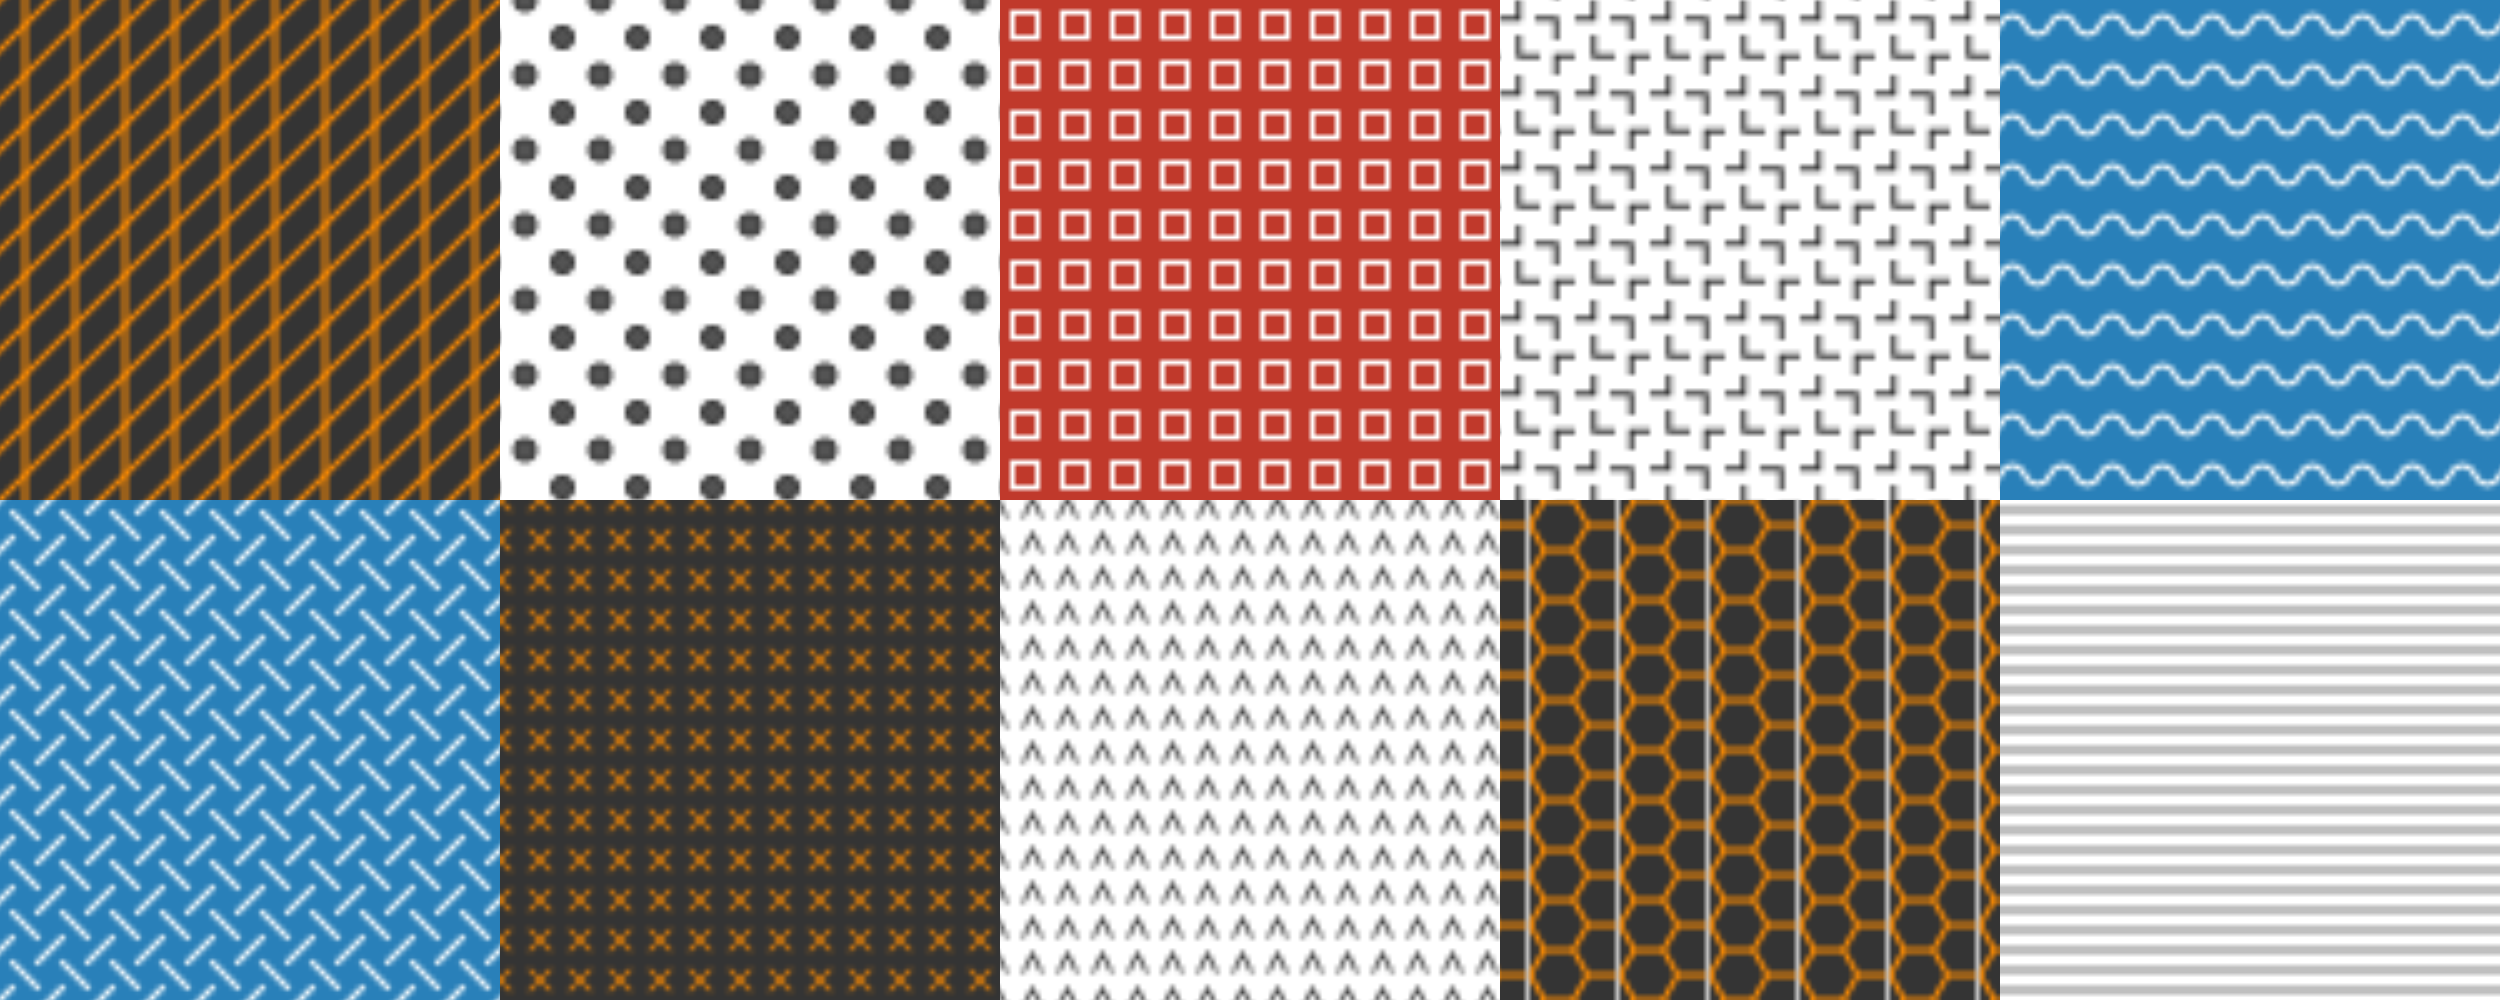 <svg width="1000" height="400" viewBox="0 0 500 200" xmlns="http://www.w3.org/2000/svg"><defs><pattern id="H1qC9oOi" patternUnits="userSpaceOnUse" width="10" height="10"><rect width="10" height="10" fill="#343434"></rect><path d="M5,0l0,10" stroke="darkorange" stroke-width="1" stroke-linecap="square"></path><path d="M0,10l10,-10M-2.5,2.5l5,-5M7.5,12.5l5,-5" stroke="darkorange" stroke-width="1" stroke-linecap="square"></path></pattern><pattern id="BJec09sds" patternUnits="userSpaceOnUse" width="15" height="15"><circle cx="7.5" cy="7.5" r="2" fill="#545454" stroke="#343434" stroke-width="1"></circle><circle r="2" fill="#545454" stroke="#343434" stroke-width="1"></circle><circle cy="15" r="2" fill="#545454" stroke="#343434" stroke-width="1"></circle><circle cx="15" cy="15" r="2" fill="#545454" stroke="#343434" stroke-width="1"></circle><circle cx="15" r="2" fill="#545454" stroke="#343434" stroke-width="1"></circle></pattern><pattern id="H1Z5Rqius" patternUnits="userSpaceOnUse" width="10" height="10"><rect width="10" height="10" fill="#c0392b"></rect><path d="M2.5,2.5l5,0l0,5l-5,0z" fill="none" stroke="#fff" stroke-width="1" stroke-linecap="square"></path></pattern><pattern id="BJGq09sus" patternUnits="userSpaceOnUse" width="15" height="15"><path d="M0,3.75l3.75,0l0,-3.75M11.25,15l0,-3.75l3.75,0M3.75,7.5l0,3.75l3.75,0M7.5,3.75l3.75,0l0,3.75" fill="none" stroke="#343434" stroke-width="1" stroke-linecap="square"></path></pattern><pattern id="H1Q9AciOs" patternUnits="userSpaceOnUse" width="10" height="10"><rect width="10" height="10" fill="#2980b9"></rect><path d="M0,5c1.25,-2.5,3.75,-2.5,5,0c1.25,2.5,3.75,2.5,5,0" fill="none" stroke="#fff" stroke-width="1" stroke-linecap="square"></path></pattern><pattern id="HJV905jus" patternUnits="userSpaceOnUse" width="10" height="10"><rect width="10" height="10" fill="#2980b9"></rect><path d="M2.5,2.5l5,5M7.5,2.5l5,-5M2.5,7.5l-5,5M7.5,12.5l5,-5M-2.5,2.5l5,-5" fill="#545454" stroke="#fff" stroke-width="1" stroke-linecap="square"></path></pattern><pattern id="SkSqR9j_s" patternUnits="userSpaceOnUse" width="8" height="8"><rect width="8" height="8" fill="#343434"></rect><path d="M2,2l4,4M2,6l4,-4" fill="#545454" stroke="darkorange" stroke-width="0.6" stroke-linecap="square"></path></pattern><pattern id="Bk85Rqj_s" patternUnits="userSpaceOnUse" width="7" height="7"><path d="M1.75,5.25l1.75,-3.5l1.75,3.5" fill="none" stroke="#343434" stroke-width="0.7" stroke-linecap="square"></path></pattern><pattern id="ryPqA5j_o" patternUnits="userSpaceOnUse" width="17.32" height="10"><rect width="17.32" height="10" fill="#343434"></rect><path d="M0,5l2.887,5l5.774,0l2.887,-5l-2.887,-5l-5.774,0l-2.887,5ZM11.547,5l5.774,0" fill="none" stroke="darkorange" stroke-width="1" stroke-linecap="square"></path></pattern><pattern id="HJ_cCcs_s" patternUnits="userSpaceOnUse" width="4" height="4"><path d="M0,2l4,0" stroke="#000" stroke-width="0.5" stroke-linecap="square"></path></pattern></defs><rect width="100" height="100" x="0" y="0" style="fill: url(#H1qC9oOi);"></rect><rect width="100" height="100" x="100" y="0" style="fill: url(#BJec09sds);"></rect><rect width="100" height="100" x="200" y="0" style="fill: url(#H1Z5Rqius);"></rect><rect width="100" height="100" x="300" y="0" style="fill: url(#BJGq09sus);"></rect><rect width="100" height="100" x="400" y="0" style="fill: url(#H1Q9AciOs);"></rect><rect width="100" height="100" x="0" y="100" style="fill: url(#HJV905jus);"></rect><rect width="100" height="100" x="100" y="100" style="fill: url(#SkSqR9j_s);"></rect><rect width="100" height="100" x="200" y="100" style="fill: url(#Bk85Rqj_s);"></rect><rect width="100" height="100" x="300" y="100" style="fill: url(#ryPqA5j_o);"></rect><rect width="100" height="100" x="400" y="100" style="fill: url(#HJ_cCcs_s);"></rect></svg>
